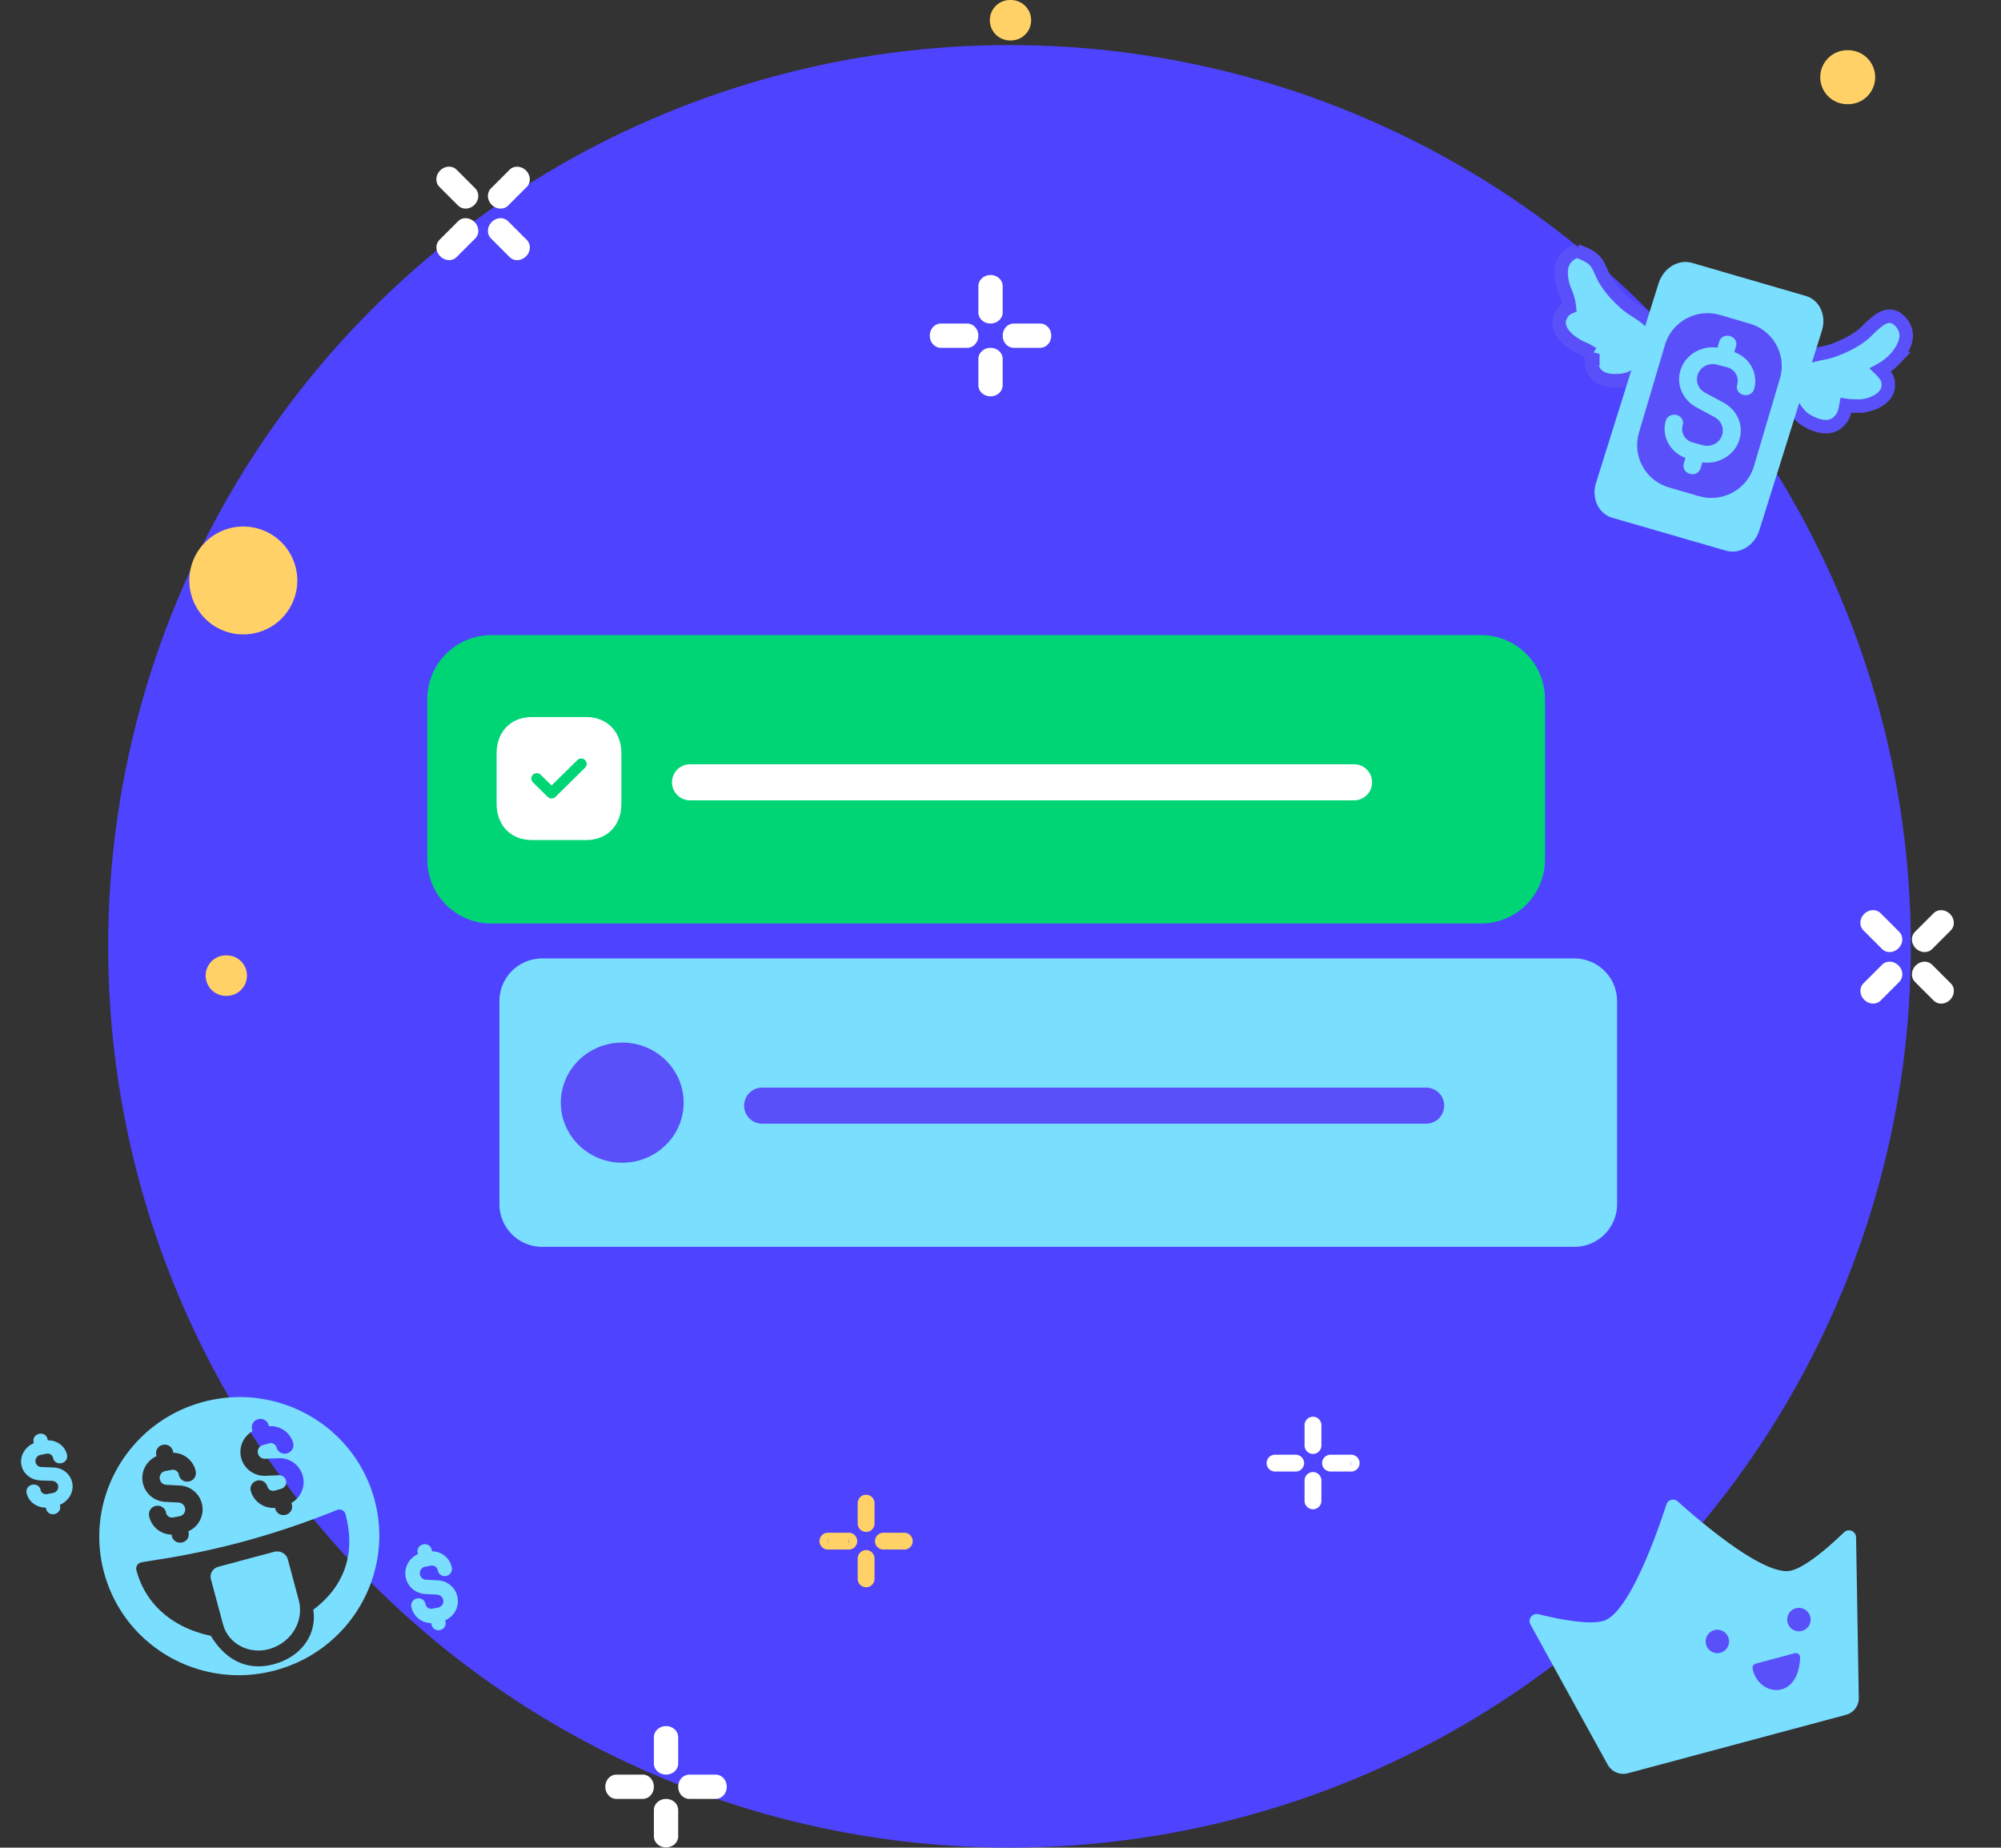 <svg width="222" height="205" viewBox="0 0 222 205" xmlns="http://www.w3.org/2000/svg" xmlns:xlink="http://www.w3.org/1999/xlink">
    <rect x="0" y="0" width="222" height="205" fill="#333333" stroke="none"/>
    <defs>
        <ellipse id="mbnywv8z8a" cx="13.626" cy="16" rx="6.667" ry="6.813"/>
    </defs>
    <g fill="none" fill-rule="evenodd">
        <circle fill="#4E43FE" cx="112" cy="105" r="100"/>
        <path d="M171.408 77.563v17.805a7.098 7.098 0 0 1-7.098 7.098H54.506a7.098 7.098 0 0 1-7.098-7.098V77.563a7.098 7.098 0 0 1 7.098-7.097H164.31a7.098 7.098 0 0 1 7.098 7.097z" fill="#00D576"/>
        <path d="M76.556 88.799h73.67a2 2 0 0 0 0-4h-73.67a2 2 0 1 0 0 4zM65.02 79.56c2.347 0 3.917 1.624 3.917 4.038v5.574c0 2.407-1.57 4.03-3.916 4.03h-6c-2.346 0-3.924-1.623-3.924-4.03v-5.574c0-2.414 1.578-4.038 3.924-4.038zm-.11 4.775a.616.616 0 0 0-.858 0l-2.858 2.817-1.211-1.194a.616.616 0 0 0-.858 0 .595.595 0 0 0 0 .846l1.647 1.617c.117.116.27.17.422.17a.6.6 0 0 0 .429-.17l3.287-3.24a.595.595 0 0 0 0-.846z" fill="#FFF"/>
        <g transform="translate(55.408 106.341)">
            <path d="M124 4.74v22.52a4.74 4.74 0 0 1-4.74 4.74H4.74A4.74 4.74 0 0 1 0 27.26V4.74A4.74 4.74 0 0 1 4.74 0h114.52A4.74 4.74 0 0 1 124 4.74z" fill="#7ADEFF"/>
            <use fill="#5A50F9" transform="matrix(0 1 1 0 -2.374 2.374)" xlink:href="#mbnywv8z8a"/>
            <path d="M29.148 18.333h73.67a2 2 0 0 0 0-4h-73.67a2 2 0 1 0 0 4z" fill="#5A50F9"/>
        </g>
        <path d="M109.893 38.59c.702 0 1.28.488 1.342 1.11l.006.112v2.944c0 .675-.605 1.221-1.348 1.221-.703 0-1.28-.487-1.343-1.11l-.005-.11v-2.945c0-.675.604-1.221 1.348-1.221zm5.519-2.692c.673 0 1.22.602 1.22 1.346 0 .703-.487 1.28-1.11 1.341l-.11.006h-2.95c-.674 0-1.221-.603-1.221-1.347 0-.702.488-1.279 1.11-1.34l.11-.006h2.95zm-8.088 0c.673 0 1.22.602 1.22 1.346 0 .703-.488 1.28-1.11 1.341l-.11.006h-2.95c-.674 0-1.222-.603-1.222-1.347 0-.702.489-1.279 1.11-1.34l.111-.006h2.95zm2.569-5.387c.702 0 1.28.488 1.342 1.11l.006.111v2.945c0 .674-.605 1.22-1.348 1.22-.703 0-1.28-.487-1.343-1.109l-.005-.111v-2.945c0-.674.604-1.22 1.348-1.22zM73.893 199.59c.702 0 1.28.488 1.342 1.11l.006.112v2.944c0 .675-.605 1.221-1.348 1.221-.703 0-1.28-.487-1.343-1.11l-.005-.11v-2.945c0-.675.604-1.221 1.348-1.221zm5.519-2.692c.673 0 1.22.602 1.22 1.346 0 .703-.487 1.28-1.11 1.341l-.11.006h-2.95c-.674 0-1.221-.603-1.221-1.347 0-.702.488-1.279 1.11-1.34l.11-.006h2.95zm-8.088 0c.673 0 1.22.602 1.22 1.346 0 .703-.488 1.28-1.11 1.341l-.11.006h-2.95c-.674 0-1.222-.603-1.222-1.347 0-.702.489-1.279 1.11-1.34l.111-.006h2.95zm2.569-5.387c.702 0 1.28.488 1.342 1.11l.006.111v2.945c0 .674-.605 1.22-1.348 1.22-.703 0-1.28-.487-1.343-1.109l-.005-.111v-2.945c0-.674.604-1.22 1.348-1.22zM210.632 107.12c.497.497.56 1.25.165 1.734l-.075.083-2.082 2.082c-.477.477-1.29.436-1.817-.09-.496-.497-.56-1.25-.164-1.734l.074-.083 2.083-2.082c.477-.477 1.29-.436 1.816.09zm5.807 1.998c.476.477.437 1.29-.089 1.816-.497.497-1.25.56-1.733.163l-.082-.074-2.086-2.086c-.477-.477-.438-1.29.088-1.816.497-.497 1.25-.56 1.734-.163l.082.074 2.086 2.086zm-5.72-5.719c.477.477.438 1.29-.088 1.816-.497.497-1.25.56-1.733.163l-.083-.074-2.086-2.086c-.476-.477-.437-1.29.09-1.816.496-.497 1.249-.56 1.732-.163l.083.074 2.086 2.086zm5.626-1.992c.497.497.56 1.25.165 1.734l-.075.083-2.082 2.082c-.477.477-1.29.436-1.817-.09-.496-.497-.56-1.25-.164-1.734l.074-.083 2.083-2.082c.477-.477 1.29-.436 1.816.09z" fill="#FFF"/>
        <path d="m209.654 35.085.126.008c.277.03.536.139.786.342.716.58 1.01 1.363.888 2.145-.115.69-.554 1.526-1.216 2.23a6.413 6.413 0 0 1-1.588 1.224c.81.798.845 1.224.845 1.73 0 .637-.382 1.212-1.023 1.626-.644.416-1.518.647-2.09.664-1.005-.002-1.32-.03-1.577-.071-.183 1.11-.471 1.477-.886 1.858-.352.32-.79.497-1.358.497-.957 0-2.083-.585-2.58-1.008-.767-.665-1.234-1.645-1.395-2.056l1.103-4.291c1.003-.482 1.613-.612 2.257-.746l.557-.114a6.13 6.13 0 0 0 .872-.244c1.315-.479 2.336-1.014 3.211-1.687.241-.181.476-.419.709-.65.761-.743 1.262-1.123 1.65-1.298.313-.14.586-.177.835-.15zM174.94 27.846c1.89.629 2.222 1.224 2.636 2.171.237.513.341.745.467.955.553.945 1.312 1.816 2.364 2.748.32.283.687.518 1.036.743 1.382.89 1.89 1.356 2.231 2.068l-1.025 4.267c-.977.796-1.459 1.06-1.914 1.22-.634.223-1.932.364-2.843.024-.552-.214-.91-.555-1.11-.992-.318-.682-.311-1.282-.066-1.795a19.506 19.506 0 0 0-.521-.303l-.186-.102a4.182 4.182 0 0 0-.41-.193l-.084-.034c-.818-.38-1.543-.902-1.99-1.452a2.49 2.49 0 0 1-.497-.937 1.646 1.646 0 0 1 .068-1.06c.226-.554.569-.885 1.018-1.078-.112-1.028-.375-1.5-.563-1.989-.342-.898-.43-1.857-.28-2.556.187-.776.782-1.421 1.67-1.705z" stroke="#5A50F9" stroke-width="1.498" fill="#7ADEFF"/>
        <path d="M184.015 31.426c.497-1.586 2.004-2.577 3.439-2.322l.252.058 12.636 3.673c1.44.417 2.232 1.974 1.864 3.576l-.072.267-6.945 22.155c-.498 1.603-2.012 2.602-3.462 2.323l-.241-.058-12.637-3.655c-1.427-.423-2.224-1.992-1.857-3.583l.072-.266 6.951-22.168z" fill="#7ADEFF"/>
        <path d="M190.831 34.946c-2.505-.733-5.13.608-6.01 3.013l-.097.294-2.894 9.758c-.738 2.49.612 5.097 3.033 5.971l.296.097 3.316.97c2.506.733 5.13-.608 6.011-3.012l.097-.294 2.894-9.76c.737-2.488-.612-5.095-3.034-5.97l-.295-.097-3.317-.97z" fill="#5A50F9"/>
        <path d="M190.729 37.938c.144-.518.645-.795 1.191-.653.478.134.76.535.71.98l-.035.168-.182.63c1.714.609 2.685 2.394 2.2 4.096-.152.511-.668.78-1.214.654-.472-.127-.752-.532-.702-.98l.034-.169c.225-.775-.185-1.557-.941-1.856l-.196-.064-1.1-.285c-.941-.248-1.897.27-2.155 1.17-.207.676.063 1.413.638 1.823l.181.113 2.101 1.132c1.457.803 2.2 2.446 1.73 4.045-.474 1.648-2.126 2.705-3.834 2.588l-.285-.03-.182.622a.949.949 0 0 1-1.184.653c-.485-.126-.767-.532-.727-.979l.03-.169.182-.623c-1.7-.622-2.67-2.4-2.185-4.11.152-.51.683-.789 1.214-.646.472.133.752.54.702.981l-.035.167c-.224.769.186 1.544.942 1.841l.196.065 1.093.293c.94.262 1.896-.263 2.154-1.164a1.686 1.686 0 0 0-.638-1.817l-.18-.118-2.095-1.133c-1.456-.81-2.2-2.453-1.73-4.036.475-1.656 2.107-2.692 3.831-2.587l.288.028.183-.63zM46.97 171.341a.798.798 0 0 1 .6.12c.13.088.227.212.285.358l.044.153.028.152a2.254 2.254 0 0 1 2.148 1.575l.055.22a.79.79 0 0 1-.634.935.802.802 0 0 1-.607-.119.774.774 0 0 1-.285-.358l-.044-.152a.643.643 0 0 0-.634-.525l-.134.013-.623.12a.717.717 0 0 0-.573.848c.05.284.266.507.536.575l.14.021 1.342.07a2.306 2.306 0 0 1 .994 4.323l-.205.1.03.161a.802.802 0 0 1-.127.61.77.77 0 0 1-.307.258l-.128.046-.067.016a.788.788 0 0 1-.897-.48l-.043-.138-.03-.16a2.24 2.24 0 0 1-2.199-1.804.789.789 0 0 1 .647-.93.785.785 0 0 1 .888.492l.039.14a.626.626 0 0 0 .267.407c.108.073.234.11.365.11l.132-.014.623-.12a.719.719 0 0 0 .466-.297.715.715 0 0 0 .11-.544.743.743 0 0 0-.539-.573l-.14-.024-1.337-.067c-1.074-.07-1.956-.839-2.148-1.872-.19-.981.293-1.965 1.154-2.448l.205-.102-.031-.164a.792.792 0 0 1 .116-.6.817.817 0 0 1 .518-.332zm-24.412-15.8c8.287-2.21 16.788 2.654 18.998 10.873 2.205 8.227-2.727 16.694-11.016 18.915-8.29 2.221-16.796-2.645-19-10.873-2.204-8.225 2.729-16.694 11.018-18.915zm-6.925 17.819a.704.704 0 0 0-.5.86c1.133 4.23 4.543 6.412 7.882 7.19l.37.08c1.843 3.024 4.294 3.764 6.676 3.236l.298-.072c3.04-.815 4.832-3.278 4.396-6.055 3.027-2.253 4.872-5.748 3.573-10.595a.694.694 0 0 0-.37-.448.69.69 0 0 0-.586-.012 92.129 92.129 0 0 1-10.642 3.568 89.767 89.767 0 0 1-8.23 1.777l-2.588.411-.279.06zm14.763-1.178c.615-.165 1.24.128 1.477.665l.06.168 1.213 4.529c.627 2.339-.866 4.772-3.335 5.434-2.139.573-4.311-.533-4.987-2.487l-.08-.26-1.348-5.032c-.143-.534.154-1.089.676-1.31l.163-.056 6.161-1.651zm-1.767-14.713a.952.952 0 0 0-.578.452.928.928 0 0 0-.104.573l.032.151.042.141c-1.061.61-1.591 1.87-1.244 3.046.31 1.083 1.282 1.841 2.418 1.91l.246.003 1.507-.064a.787.787 0 0 1 .776.56.75.75 0 0 1-.38.886l-.143.054-.688.202a.727.727 0 0 1-.528-.053.654.654 0 0 1-.27-.276l-.05-.123a.934.934 0 0 0-.987-.68l-.185.034a.956.956 0 0 0-.581.453.938.938 0 0 0-.081.723 2.58 2.58 0 0 0 2.433 1.841l.24-.006.04.137c.14.445.55.707.995.665l.189-.036a.922.922 0 0 0 .562-.436c.1-.178.14-.38.113-.585l-.031-.153-.04-.137a2.652 2.652 0 0 0-1.174-4.959l-.244-.001-1.517.062a.77.77 0 0 1-.77-.56.756.756 0 0 1 .388-.897l.13-.051.69-.2a.671.671 0 0 1 .8.331l.05.127a.936.936 0 0 0 1.001.678l.173-.031c.466-.15.737-.566.692-1.013l-.033-.168c-.322-1.087-1.337-1.817-2.44-1.834l-.238.008-.037-.126a.936.936 0 0 0-.446-.572.995.995 0 0 0-.728-.076zm-11.155 3.23a.928.928 0 0 0-.159.565l.018.154.027.144c-1.112.509-1.758 1.713-1.524 2.917.206 1.108 1.103 1.953 2.226 2.127l.244.027 1.508.076a.782.782 0 0 1 .718.63.749.749 0 0 1-.46.847l-.147.04-.705.136a.688.688 0 0 1-.52-.1.656.656 0 0 1-.243-.3l-.037-.125a.935.935 0 0 0-.39-.61.949.949 0 0 0-.715-.145.94.94 0 0 0-.772 1.111 2.574 2.574 0 0 0 2.248 2.058l.24.015.027.141c.11.52.594.838 1.12.737l.079-.018a.919.919 0 0 0 .52-.363.944.944 0 0 0 .169-.571l-.017-.156-.026-.141a2.652 2.652 0 0 0-.703-5.048l-.243-.025-1.514-.078a.767.767 0 0 1-.713-.631.755.755 0 0 1 .47-.858l.134-.037.704-.135a.678.678 0 0 1 .765.402l.04.133a.93.93 0 0 0 1.117.751c.48-.089.78-.489.773-.942l-.017-.172c-.218-1.112-1.159-1.933-2.256-2.052l-.237-.015-.026-.13a.93.93 0 0 0-1.107-.753.932.932 0 0 0-.616.394zM4.36 159.083a.81.81 0 0 1 .59.103.706.706 0 0 1 .277.333l.04.143.027.142c.967-.015 1.83.58 2.098 1.447l.052.205c.073.41-.19.793-.64.887a.813.813 0 0 1-.597-.103.7.7 0 0 1-.276-.332l-.041-.142c-.055-.292-.315-.487-.619-.484l-.132.014-.616.122a.727.727 0 0 0-.462.292.657.657 0 0 0-.116.512.67.67 0 0 0 .52.531l.138.018 1.324.046c1.054.042 1.914.751 2.092 1.725.176.922-.308 1.847-1.157 2.31l-.22.105.03.15a.737.737 0 0 1-.136.575.791.791 0 0 1-.433.291l-.066.015c-.388.076-.744-.107-.879-.436l-.04-.13-.027-.15c-1.052.011-1.953-.672-2.145-1.661a.726.726 0 0 1 .134-.566.81.81 0 0 1 .517-.316c.386-.073.744.12.87.45l.036.13c.029.157.12.292.258.378.105.067.23.1.359.097l.13-.014.617-.121a.727.727 0 0 0 .464-.285.654.654 0 0 0 .117-.512.685.685 0 0 0-.525-.53l-.138-.02-1.319-.045c-1.06-.05-1.918-.76-2.093-1.726-.174-.913.31-1.837 1.158-2.305l.22-.107-.029-.153a.728.728 0 0 1 .122-.564.862.862 0 0 1 .516-.32zM186.145 166.59l.535.476.634.554.718.614.52.435.546.45.57.46.59.464.606.464.308.23.62.456.627.442c2.197 1.523 4.418 2.732 5.884 2.683.866-.026 2.118-.788 3.356-1.742l.493-.39.245-.201.48-.407.465-.408.444-.402.613-.573c.064-.06.126-.12.187-.18.472-.454 1.238-.164 1.328.456l.008.106.3 17.808a1.908 1.908 0 0 1-1.255 1.826l-.155.049-24.202 6.485a1.984 1.984 0 0 1-2.163-.817l-.089-.145-8.559-15.534a.79.79 0 0 1 .772-1.17l.105.019.788.188.57.127.598.124.615.117.624.107c1.77.282 3.54.389 4.405-.077 1.148-.619 2.325-2.44 3.377-4.57l.328-.681.318-.696c.053-.117.104-.234.156-.352l.302-.705.29-.705.278-.696.263-.683.365-.984.328-.918.451-1.325.145-.44a.78.78 0 0 1 1.268-.34z" fill="#7ADEFF"/>
        <path d="m199.112 183.428-4.332 1.161a.476.476 0 0 0-.34.563c.692 3.17 5.122 3.52 5.27-1.253a.475.475 0 0 0-.507-.486l-.09.015zM190.194 180.865a1.3 1.3 0 0 0-.917 1.592 1.3 1.3 0 0 0 1.59.92 1.3 1.3 0 0 0 .917-1.591 1.3 1.3 0 0 0-1.59-.92zM199.243 178.44a1.3 1.3 0 0 0-.917 1.593 1.3 1.3 0 0 0 1.59.92 1.3 1.3 0 0 0 .917-1.592 1.3 1.3 0 0 0-1.59-.92z" fill="#5A50F9"/>
        <path d="M26.994 58.42a5.988 5.988 0 0 1 5.991 5.985 5.988 5.988 0 0 1-5.991 5.984 5.988 5.988 0 0 1-5.991-5.984 5.988 5.988 0 0 1 5.99-5.985M25.108 106a2.245 2.245 0 1 1 0 4.489 2.245 2.245 0 1 1 0-4.489M112.108 0a2.245 2.245 0 1 1 0 4.489 2.245 2.245 0 1 1 0-4.489" fill="#FFD166"/>
        <path d="M52.646 24.629c.497.497.561 1.25.165 1.734l-.075.082-2.082 2.083c-.477.477-1.29.436-1.816-.09-.497-.497-.561-1.25-.165-1.734l.075-.083 2.082-2.082c.477-.477 1.29-.436 1.816.09zm5.807 1.998c.477.477.438 1.29-.088 1.816-.497.497-1.25.56-1.734.163l-.082-.074-2.086-2.086c-.476-.477-.437-1.29.089-1.816.497-.497 1.25-.56 1.733-.163l.082.074 2.086 2.086zm-5.719-5.719c.477.476.437 1.29-.089 1.816-.497.497-1.25.559-1.733.163l-.082-.075-2.086-2.086c-.477-.476-.438-1.289.089-1.815.496-.497 1.25-.56 1.733-.164l.082.075 2.086 2.086zm5.625-1.992c.497.497.561 1.25.165 1.734l-.075.082-2.082 2.083c-.477.477-1.29.436-1.816-.09-.497-.497-.561-1.25-.165-1.734l.075-.083 2.082-2.082c.477-.477 1.29-.436 1.816.09z" fill="#FFF"/>
        <path d="M204.994 5.573a2.993 2.993 0 1 1 0 5.985 2.993 2.993 0 1 1 0-5.985" fill="#FFD166"/>
        <g stroke-width="1.157">
            <g stroke="#FFD166">
                <path d="M96.09 169.392a.355.355 0 0 1-.355-.354v-2.259a.355.355 0 0 1 .71 0v2.26c0 .195-.159.353-.355.353zM96.09 175.532a.355.355 0 0 1-.355-.354v-2.259a.355.355 0 0 1 .71 0v2.26c0 .195-.159.353-.355.353zM100.301 171.347h-2.265a.355.355 0 1 1 0-.708h2.265a.355.355 0 1 1 0 .708zM94.144 171.347h-2.266a.355.355 0 1 1 0-.708h2.266a.355.355 0 1 1 0 .708z"/>
            </g>
            <path d="M145.668 160.736a.355.355 0 0 1-.355-.354v-2.26a.355.355 0 0 1 .71 0v2.26c0 .195-.159.354-.355.354zM145.668 166.876a.355.355 0 0 1-.355-.354v-2.26a.355.355 0 0 1 .71 0v2.26c0 .195-.159.354-.355.354zM149.88 162.69h-2.265a.354.354 0 1 1 0-.708h2.265a.355.355 0 1 1 0 .708zM143.722 162.69h-2.265a.354.354 0 1 1 0-.708h2.265a.355.355 0 1 1 0 .708z" stroke="#FFF"/>
        </g>
    </g>
</svg>
